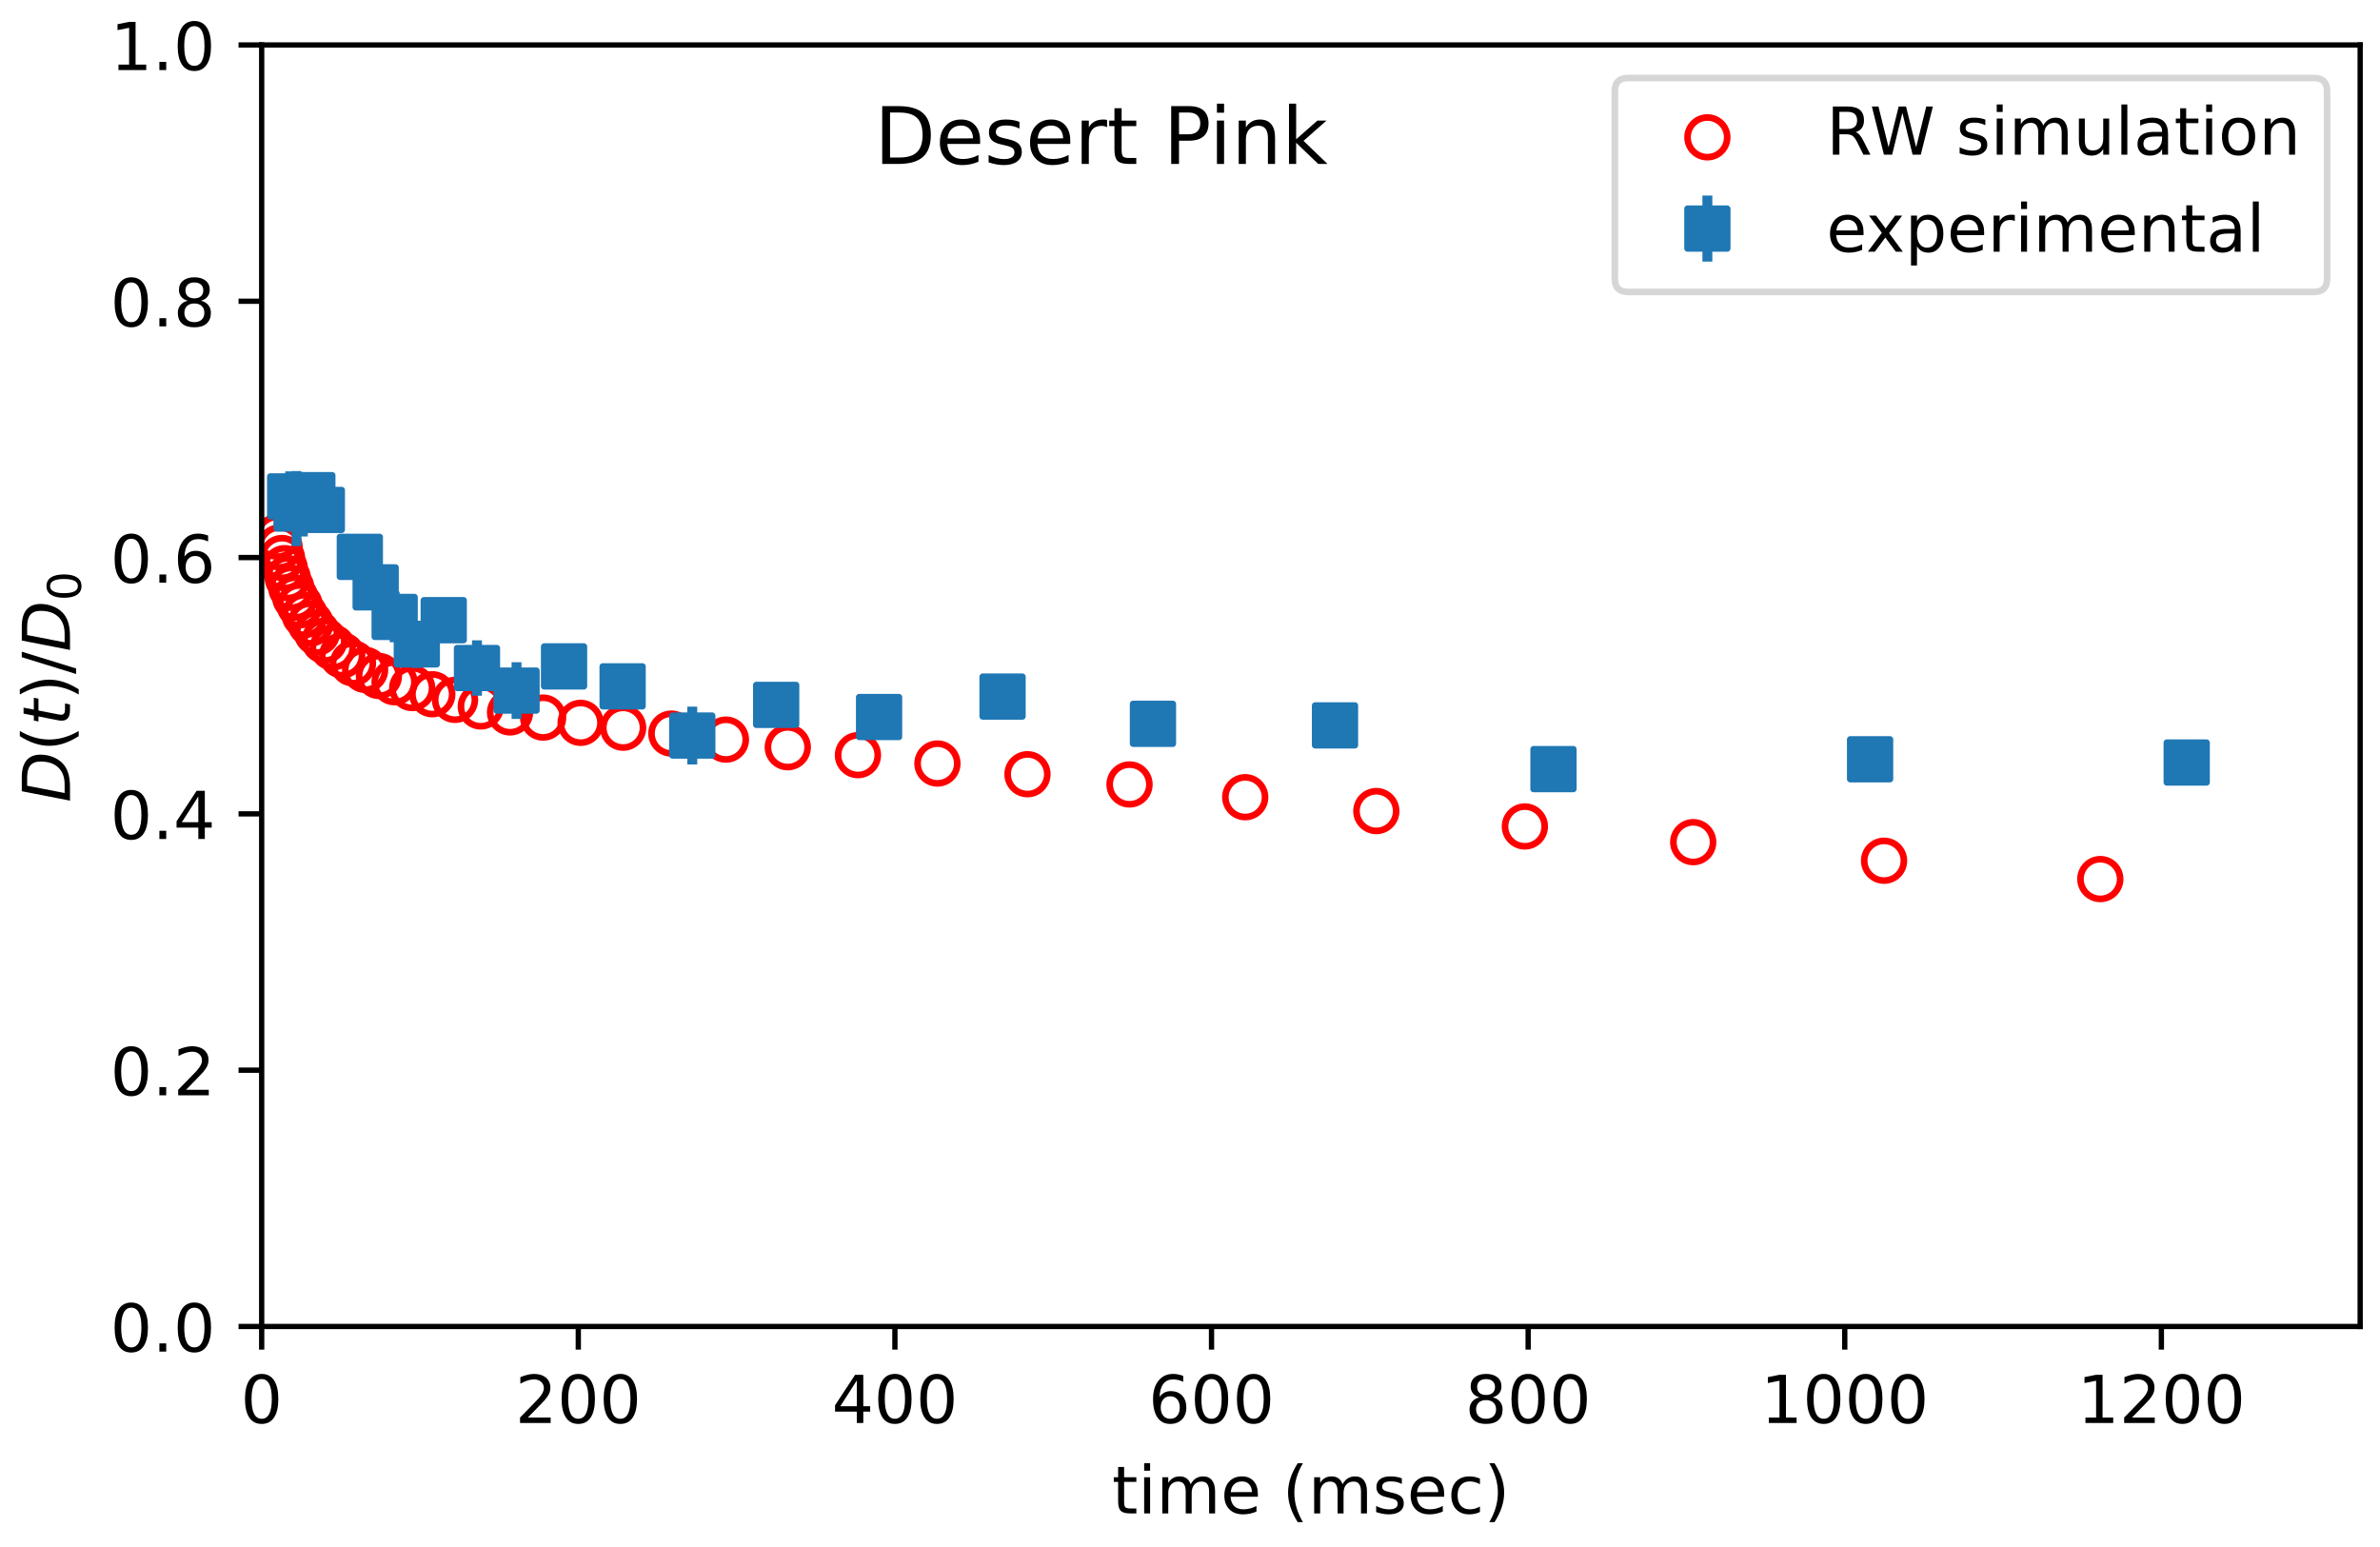 <?xml version="1.0" encoding="utf-8" standalone="no"?>
<!DOCTYPE svg PUBLIC "-//W3C//DTD SVG 1.1//EN"
  "http://www.w3.org/Graphics/SVG/1.1/DTD/svg11.dtd">
<!-- Created with matplotlib (https://matplotlib.org/) -->
<svg height="234pt" version="1.1" viewBox="0 0 360 234" width="360pt" xmlns="http://www.w3.org/2000/svg" xmlns:xlink="http://www.w3.org/1999/xlink">
 <defs>
  <style type="text/css">*{stroke-linecap:butt;stroke-linejoin:round;}</style>
 </defs>
 <g id="figure_1">
  <g id="patch_1">
   <path d="M 0 234 
L 360 234 
L 360 0 
L 0 0 
z
" style="fill:#ffffff;"/>
  </g>
  <g id="axes_1">
   <g id="patch_2">
    <path d="M 39.581 200.644 
L 357 200.644 
L 357 6.799 
L 39.581 6.799 
z
" style="fill:#ffffff;"/>
   </g>
   <g id="PathCollection_1">
    <defs>
     <path d="M 0 3 
C 0.796 3 1.559 2.684 2.121 2.121 
C 2.684 1.559 3 0.796 3 -0 
C 3 -0.796 2.684 -1.559 2.121 -2.121 
C 1.559 -2.684 0.796 -3 0 -3 
C -0.796 -3 -1.559 -2.684 -2.121 -2.121 
C -2.684 -1.559 -3 -0.796 -3 0 
C -3 0.796 -2.684 1.559 -2.121 2.121 
C -1.559 2.684 -0.796 3 0 3 
z
" id="C0_0_86b17740fb"/>
    </defs>
    <g clip-path="url(#p9de2561c54)">
     <use style="fill:none;stroke:#ff0000;" x="41.98" xlink:href="#C0_0_86b17740fb" y="81.185"/>
    </g>
    <g clip-path="url(#p9de2561c54)">
     <use style="fill:none;stroke:#ff0000;" x="42.297" xlink:href="#C0_0_86b17740fb" y="82.797"/>
    </g>
    <g clip-path="url(#p9de2561c54)">
     <use style="fill:none;stroke:#ff0000;" x="42.657" xlink:href="#C0_0_86b17740fb" y="84.404"/>
    </g>
    <g clip-path="url(#p9de2561c54)">
     <use style="fill:none;stroke:#ff0000;" x="43.068" xlink:href="#C0_0_86b17740fb" y="85.939"/>
    </g>
    <g clip-path="url(#p9de2561c54)">
     <use style="fill:none;stroke:#ff0000;" x="43.536" xlink:href="#C0_0_86b17740fb" y="87.453"/>
    </g>
    <g clip-path="url(#p9de2561c54)">
     <use style="fill:none;stroke:#ff0000;" x="44.062" xlink:href="#C0_0_86b17740fb" y="88.91"/>
    </g>
    <g clip-path="url(#p9de2561c54)">
     <use style="fill:none;stroke:#ff0000;" x="44.66" xlink:href="#C0_0_86b17740fb" y="90.385"/>
    </g>
    <g clip-path="url(#p9de2561c54)">
     <use style="fill:none;stroke:#ff0000;" x="45.337" xlink:href="#C0_0_86b17740fb" y="91.558"/>
    </g>
    <g clip-path="url(#p9de2561c54)">
     <use style="fill:none;stroke:#ff0000;" x="46.101" xlink:href="#C0_0_86b17740fb" y="93.025"/>
    </g>
    <g clip-path="url(#p9de2561c54)">
     <use style="fill:none;stroke:#ff0000;" x="46.972" xlink:href="#C0_0_86b17740fb" y="94.299"/>
    </g>
    <g clip-path="url(#p9de2561c54)">
     <use style="fill:none;stroke:#ff0000;" x="47.952" xlink:href="#C0_0_86b17740fb" y="95.693"/>
    </g>
    <g clip-path="url(#p9de2561c54)">
     <use style="fill:none;stroke:#ff0000;" x="49.069" xlink:href="#C0_0_86b17740fb" y="96.912"/>
    </g>
    <g clip-path="url(#p9de2561c54)">
     <use style="fill:none;stroke:#ff0000;" x="50.337" xlink:href="#C0_0_86b17740fb" y="97.933"/>
    </g>
    <g clip-path="url(#p9de2561c54)">
     <use style="fill:none;stroke:#ff0000;" x="51.763" xlink:href="#C0_0_86b17740fb" y="99.127"/>
    </g>
    <g clip-path="url(#p9de2561c54)">
     <use style="fill:none;stroke:#ff0000;" x="53.391" xlink:href="#C0_0_86b17740fb" y="100.338"/>
    </g>
    <g clip-path="url(#p9de2561c54)">
     <use style="fill:none;stroke:#ff0000;" x="55.228" xlink:href="#C0_0_86b17740fb" y="101.324"/>
    </g>
    <g clip-path="url(#p9de2561c54)">
     <use style="fill:none;stroke:#ff0000;" x="57.317" xlink:href="#C0_0_86b17740fb" y="102.247"/>
    </g>
    <g clip-path="url(#p9de2561c54)">
     <use style="fill:none;stroke:#ff0000;" x="59.68" xlink:href="#C0_0_86b17740fb" y="103.193"/>
    </g>
    <g clip-path="url(#p9de2561c54)">
     <use style="fill:none;stroke:#ff0000;" x="62.352" xlink:href="#C0_0_86b17740fb" y="104.076"/>
    </g>
    <g clip-path="url(#p9de2561c54)">
     <use style="fill:none;stroke:#ff0000;" x="65.392" xlink:href="#C0_0_86b17740fb" y="105.012"/>
    </g>
    <g clip-path="url(#p9de2561c54)">
     <use style="fill:none;stroke:#ff0000;" x="68.828" xlink:href="#C0_0_86b17740fb" y="105.862"/>
    </g>
    <g clip-path="url(#p9de2561c54)">
     <use style="fill:none;stroke:#ff0000;" x="72.726" xlink:href="#C0_0_86b17740fb" y="106.856"/>
    </g>
    <g clip-path="url(#p9de2561c54)">
     <use style="fill:none;stroke:#ff0000;" x="77.149" xlink:href="#C0_0_86b17740fb" y="107.759"/>
    </g>
    <g clip-path="url(#p9de2561c54)">
     <use style="fill:none;stroke:#ff0000;" x="82.155" xlink:href="#C0_0_86b17740fb" y="108.543"/>
    </g>
    <g clip-path="url(#p9de2561c54)">
     <use style="fill:none;stroke:#ff0000;" x="87.825" xlink:href="#C0_0_86b17740fb" y="109.337"/>
    </g>
    <g clip-path="url(#p9de2561c54)">
     <use style="fill:none;stroke:#ff0000;" x="94.258" xlink:href="#C0_0_86b17740fb" y="110.072"/>
    </g>
    <g clip-path="url(#p9de2561c54)">
     <use style="fill:none;stroke:#ff0000;" x="101.548" xlink:href="#C0_0_86b17740fb" y="110.963"/>
    </g>
    <g clip-path="url(#p9de2561c54)">
     <use style="fill:none;stroke:#ff0000;" x="109.803" xlink:href="#C0_0_86b17740fb" y="111.874"/>
    </g>
    <g clip-path="url(#p9de2561c54)">
     <use style="fill:none;stroke:#ff0000;" x="119.161" xlink:href="#C0_0_86b17740fb" y="113.025"/>
    </g>
    <g clip-path="url(#p9de2561c54)">
     <use style="fill:none;stroke:#ff0000;" x="129.772" xlink:href="#C0_0_86b17740fb" y="114.225"/>
    </g>
    <g clip-path="url(#p9de2561c54)">
     <use style="fill:none;stroke:#ff0000;" x="141.795" xlink:href="#C0_0_86b17740fb" y="115.491"/>
    </g>
    <g clip-path="url(#p9de2561c54)">
     <use style="fill:none;stroke:#ff0000;" x="155.417" xlink:href="#C0_0_86b17740fb" y="117.11"/>
    </g>
    <g clip-path="url(#p9de2561c54)">
     <use style="fill:none;stroke:#ff0000;" x="170.854" xlink:href="#C0_0_86b17740fb" y="118.657"/>
    </g>
    <g clip-path="url(#p9de2561c54)">
     <use style="fill:none;stroke:#ff0000;" x="188.352" xlink:href="#C0_0_86b17740fb" y="120.584"/>
    </g>
    <g clip-path="url(#p9de2561c54)">
     <use style="fill:none;stroke:#ff0000;" x="208.184" xlink:href="#C0_0_86b17740fb" y="122.682"/>
    </g>
    <g clip-path="url(#p9de2561c54)">
     <use style="fill:none;stroke:#ff0000;" x="230.652" xlink:href="#C0_0_86b17740fb" y="125.009"/>
    </g>
    <g clip-path="url(#p9de2561c54)">
     <use style="fill:none;stroke:#ff0000;" x="256.117" xlink:href="#C0_0_86b17740fb" y="127.384"/>
    </g>
    <g clip-path="url(#p9de2561c54)">
     <use style="fill:none;stroke:#ff0000;" x="284.983" xlink:href="#C0_0_86b17740fb" y="130.195"/>
    </g>
    <g clip-path="url(#p9de2561c54)">
     <use style="fill:none;stroke:#ff0000;" x="317.695" xlink:href="#C0_0_86b17740fb" y="132.967"/>
    </g>
   </g>
   <g id="matplotlib.axis_1">
    <g id="xtick_1">
     <g id="line2d_1">
      <defs>
       <path d="M 0 0 
L 0 3.5 
" id="md1b662fb2a" style="stroke:#000000;stroke-width:0.8;"/>
      </defs>
      <g>
       <use style="stroke:#000000;stroke-width:0.8;" x="39.581" xlink:href="#md1b662fb2a" y="200.644"/>
      </g>
     </g>
     <g id="text_1">
      <!-- 0 -->
      <g transform="translate(36.4 215.242)scale(0.1 -0.1)">
       <defs>
        <path d="M 31.781 66.406 
Q 24.172 66.406 20.328 58.906 
Q 16.5 51.422 16.5 36.375 
Q 16.5 21.391 20.328 13.891 
Q 24.172 6.391 31.781 6.391 
Q 39.453 6.391 43.281 13.891 
Q 47.125 21.391 47.125 36.375 
Q 47.125 51.422 43.281 58.906 
Q 39.453 66.406 31.781 66.406 
z
M 31.781 74.219 
Q 44.047 74.219 50.516 64.516 
Q 56.984 54.828 56.984 36.375 
Q 56.984 17.969 50.516 8.266 
Q 44.047 -1.422 31.781 -1.422 
Q 19.531 -1.422 13.062 8.266 
Q 6.594 17.969 6.594 36.375 
Q 6.594 54.828 13.062 64.516 
Q 19.531 74.219 31.781 74.219 
z
" id="DejaVuSans-48"/>
       </defs>
       <use xlink:href="#DejaVuSans-48"/>
      </g>
     </g>
    </g>
    <g id="xtick_2">
     <g id="line2d_2">
      <g>
       <use style="stroke:#000000;stroke-width:0.8;" x="87.473" xlink:href="#md1b662fb2a" y="200.644"/>
      </g>
     </g>
     <g id="text_2">
      <!-- 200 -->
      <g transform="translate(77.929 215.242)scale(0.1 -0.1)">
       <defs>
        <path d="M 19.188 8.297 
L 53.609 8.297 
L 53.609 0 
L 7.328 0 
L 7.328 8.297 
Q 12.938 14.109 22.625 23.891 
Q 32.328 33.688 34.812 36.531 
Q 39.547 41.844 41.422 45.531 
Q 43.312 49.219 43.312 52.781 
Q 43.312 58.594 39.234 62.25 
Q 35.156 65.922 28.609 65.922 
Q 23.969 65.922 18.812 64.312 
Q 13.672 62.703 7.812 59.422 
L 7.812 69.391 
Q 13.766 71.781 18.938 73 
Q 24.125 74.219 28.422 74.219 
Q 39.75 74.219 46.484 68.547 
Q 53.219 62.891 53.219 53.422 
Q 53.219 48.922 51.531 44.891 
Q 49.859 40.875 45.406 35.406 
Q 44.188 33.984 37.641 27.219 
Q 31.109 20.453 19.188 8.297 
z
" id="DejaVuSans-50"/>
       </defs>
       <use xlink:href="#DejaVuSans-50"/>
       <use x="63.623" xlink:href="#DejaVuSans-48"/>
       <use x="127.246" xlink:href="#DejaVuSans-48"/>
      </g>
     </g>
    </g>
    <g id="xtick_3">
     <g id="line2d_3">
      <g>
       <use style="stroke:#000000;stroke-width:0.8;" x="135.365" xlink:href="#md1b662fb2a" y="200.644"/>
      </g>
     </g>
     <g id="text_3">
      <!-- 400 -->
      <g transform="translate(125.821 215.242)scale(0.1 -0.1)">
       <defs>
        <path d="M 37.797 64.312 
L 12.891 25.391 
L 37.797 25.391 
z
M 35.203 72.906 
L 47.609 72.906 
L 47.609 25.391 
L 58.016 25.391 
L 58.016 17.188 
L 47.609 17.188 
L 47.609 0 
L 37.797 0 
L 37.797 17.188 
L 4.891 17.188 
L 4.891 26.703 
z
" id="DejaVuSans-52"/>
       </defs>
       <use xlink:href="#DejaVuSans-52"/>
       <use x="63.623" xlink:href="#DejaVuSans-48"/>
       <use x="127.246" xlink:href="#DejaVuSans-48"/>
      </g>
     </g>
    </g>
    <g id="xtick_4">
     <g id="line2d_4">
      <g>
       <use style="stroke:#000000;stroke-width:0.8;" x="183.256" xlink:href="#md1b662fb2a" y="200.644"/>
      </g>
     </g>
     <g id="text_4">
      <!-- 600 -->
      <g transform="translate(173.713 215.242)scale(0.1 -0.1)">
       <defs>
        <path d="M 33.016 40.375 
Q 26.375 40.375 22.484 35.828 
Q 18.609 31.297 18.609 23.391 
Q 18.609 15.531 22.484 10.953 
Q 26.375 6.391 33.016 6.391 
Q 39.656 6.391 43.531 10.953 
Q 47.406 15.531 47.406 23.391 
Q 47.406 31.297 43.531 35.828 
Q 39.656 40.375 33.016 40.375 
z
M 52.594 71.297 
L 52.594 62.312 
Q 48.875 64.062 45.094 64.984 
Q 41.312 65.922 37.594 65.922 
Q 27.828 65.922 22.672 59.328 
Q 17.531 52.734 16.797 39.406 
Q 19.672 43.656 24.016 45.922 
Q 28.375 48.188 33.594 48.188 
Q 44.578 48.188 50.953 41.516 
Q 57.328 34.859 57.328 23.391 
Q 57.328 12.156 50.688 5.359 
Q 44.047 -1.422 33.016 -1.422 
Q 20.359 -1.422 13.672 8.266 
Q 6.984 17.969 6.984 36.375 
Q 6.984 53.656 15.188 63.938 
Q 23.391 74.219 37.203 74.219 
Q 40.922 74.219 44.703 73.484 
Q 48.484 72.75 52.594 71.297 
z
" id="DejaVuSans-54"/>
       </defs>
       <use xlink:href="#DejaVuSans-54"/>
       <use x="63.623" xlink:href="#DejaVuSans-48"/>
       <use x="127.246" xlink:href="#DejaVuSans-48"/>
      </g>
     </g>
    </g>
    <g id="xtick_5">
     <g id="line2d_5">
      <g>
       <use style="stroke:#000000;stroke-width:0.8;" x="231.148" xlink:href="#md1b662fb2a" y="200.644"/>
      </g>
     </g>
     <g id="text_5">
      <!-- 800 -->
      <g transform="translate(221.604 215.242)scale(0.1 -0.1)">
       <defs>
        <path d="M 31.781 34.625 
Q 24.75 34.625 20.719 30.859 
Q 16.703 27.094 16.703 20.516 
Q 16.703 13.922 20.719 10.156 
Q 24.75 6.391 31.781 6.391 
Q 38.812 6.391 42.859 10.172 
Q 46.922 13.969 46.922 20.516 
Q 46.922 27.094 42.891 30.859 
Q 38.875 34.625 31.781 34.625 
z
M 21.922 38.812 
Q 15.578 40.375 12.031 44.719 
Q 8.5 49.078 8.5 55.328 
Q 8.5 64.062 14.719 69.141 
Q 20.953 74.219 31.781 74.219 
Q 42.672 74.219 48.875 69.141 
Q 55.078 64.062 55.078 55.328 
Q 55.078 49.078 51.531 44.719 
Q 48 40.375 41.703 38.812 
Q 48.828 37.156 52.797 32.312 
Q 56.781 27.484 56.781 20.516 
Q 56.781 9.906 50.312 4.234 
Q 43.844 -1.422 31.781 -1.422 
Q 19.734 -1.422 13.25 4.234 
Q 6.781 9.906 6.781 20.516 
Q 6.781 27.484 10.781 32.312 
Q 14.797 37.156 21.922 38.812 
z
M 18.312 54.391 
Q 18.312 48.734 21.844 45.562 
Q 25.391 42.391 31.781 42.391 
Q 38.141 42.391 41.719 45.562 
Q 45.312 48.734 45.312 54.391 
Q 45.312 60.062 41.719 63.234 
Q 38.141 66.406 31.781 66.406 
Q 25.391 66.406 21.844 63.234 
Q 18.312 60.062 18.312 54.391 
z
" id="DejaVuSans-56"/>
       </defs>
       <use xlink:href="#DejaVuSans-56"/>
       <use x="63.623" xlink:href="#DejaVuSans-48"/>
       <use x="127.246" xlink:href="#DejaVuSans-48"/>
      </g>
     </g>
    </g>
    <g id="xtick_6">
     <g id="line2d_6">
      <g>
       <use style="stroke:#000000;stroke-width:0.8;" x="279.04" xlink:href="#md1b662fb2a" y="200.644"/>
      </g>
     </g>
     <g id="text_6">
      <!-- 1000 -->
      <g transform="translate(266.315 215.242)scale(0.1 -0.1)">
       <defs>
        <path d="M 12.406 8.297 
L 28.516 8.297 
L 28.516 63.922 
L 10.984 60.406 
L 10.984 69.391 
L 28.422 72.906 
L 38.281 72.906 
L 38.281 8.297 
L 54.391 8.297 
L 54.391 0 
L 12.406 0 
z
" id="DejaVuSans-49"/>
       </defs>
       <use xlink:href="#DejaVuSans-49"/>
       <use x="63.623" xlink:href="#DejaVuSans-48"/>
       <use x="127.246" xlink:href="#DejaVuSans-48"/>
       <use x="190.869" xlink:href="#DejaVuSans-48"/>
      </g>
     </g>
    </g>
    <g id="xtick_7">
     <g id="line2d_7">
      <g>
       <use style="stroke:#000000;stroke-width:0.8;" x="326.931" xlink:href="#md1b662fb2a" y="200.644"/>
      </g>
     </g>
     <g id="text_7">
      <!-- 1200 -->
      <g transform="translate(314.206 215.242)scale(0.1 -0.1)">
       <use xlink:href="#DejaVuSans-49"/>
       <use x="63.623" xlink:href="#DejaVuSans-50"/>
       <use x="127.246" xlink:href="#DejaVuSans-48"/>
       <use x="190.869" xlink:href="#DejaVuSans-48"/>
      </g>
     </g>
    </g>
    <g id="text_8">
     <!-- time (msec) -->
     <g transform="translate(168.203 228.92)scale(0.1 -0.1)">
      <defs>
       <path d="M 18.312 70.219 
L 18.312 54.688 
L 36.812 54.688 
L 36.812 47.703 
L 18.312 47.703 
L 18.312 18.016 
Q 18.312 11.328 20.141 9.422 
Q 21.969 7.516 27.594 7.516 
L 36.812 7.516 
L 36.812 0 
L 27.594 0 
Q 17.188 0 13.234 3.875 
Q 9.281 7.766 9.281 18.016 
L 9.281 47.703 
L 2.688 47.703 
L 2.688 54.688 
L 9.281 54.688 
L 9.281 70.219 
z
" id="DejaVuSans-116"/>
       <path d="M 9.422 54.688 
L 18.406 54.688 
L 18.406 0 
L 9.422 0 
z
M 9.422 75.984 
L 18.406 75.984 
L 18.406 64.594 
L 9.422 64.594 
z
" id="DejaVuSans-105"/>
       <path d="M 52 44.188 
Q 55.375 50.25 60.062 53.125 
Q 64.75 56 71.094 56 
Q 79.641 56 84.281 50.016 
Q 88.922 44.047 88.922 33.016 
L 88.922 0 
L 79.891 0 
L 79.891 32.719 
Q 79.891 40.578 77.094 44.375 
Q 74.312 48.188 68.609 48.188 
Q 61.625 48.188 57.562 43.547 
Q 53.516 38.922 53.516 30.906 
L 53.516 0 
L 44.484 0 
L 44.484 32.719 
Q 44.484 40.625 41.703 44.406 
Q 38.922 48.188 33.109 48.188 
Q 26.219 48.188 22.156 43.531 
Q 18.109 38.875 18.109 30.906 
L 18.109 0 
L 9.078 0 
L 9.078 54.688 
L 18.109 54.688 
L 18.109 46.188 
Q 21.188 51.219 25.484 53.609 
Q 29.781 56 35.688 56 
Q 41.656 56 45.828 52.969 
Q 50 49.953 52 44.188 
z
" id="DejaVuSans-109"/>
       <path d="M 56.203 29.594 
L 56.203 25.203 
L 14.891 25.203 
Q 15.484 15.922 20.484 11.062 
Q 25.484 6.203 34.422 6.203 
Q 39.594 6.203 44.453 7.469 
Q 49.312 8.734 54.109 11.281 
L 54.109 2.781 
Q 49.266 0.734 44.188 -0.344 
Q 39.109 -1.422 33.891 -1.422 
Q 20.797 -1.422 13.156 6.188 
Q 5.516 13.812 5.516 26.812 
Q 5.516 40.234 12.766 48.109 
Q 20.016 56 32.328 56 
Q 43.359 56 49.781 48.891 
Q 56.203 41.797 56.203 29.594 
z
M 47.219 32.234 
Q 47.125 39.594 43.094 43.984 
Q 39.062 48.391 32.422 48.391 
Q 24.906 48.391 20.391 44.141 
Q 15.875 39.891 15.188 32.172 
z
" id="DejaVuSans-101"/>
       <path id="DejaVuSans-32"/>
       <path d="M 31 75.875 
Q 24.469 64.656 21.281 53.656 
Q 18.109 42.672 18.109 31.391 
Q 18.109 20.125 21.312 9.062 
Q 24.516 -2 31 -13.188 
L 23.188 -13.188 
Q 15.875 -1.703 12.234 9.375 
Q 8.594 20.453 8.594 31.391 
Q 8.594 42.281 12.203 53.312 
Q 15.828 64.359 23.188 75.875 
z
" id="DejaVuSans-40"/>
       <path d="M 44.281 53.078 
L 44.281 44.578 
Q 40.484 46.531 36.375 47.5 
Q 32.281 48.484 27.875 48.484 
Q 21.188 48.484 17.844 46.438 
Q 14.5 44.391 14.5 40.281 
Q 14.5 37.156 16.891 35.375 
Q 19.281 33.594 26.516 31.984 
L 29.594 31.297 
Q 39.156 29.25 43.188 25.516 
Q 47.219 21.781 47.219 15.094 
Q 47.219 7.469 41.188 3.016 
Q 35.156 -1.422 24.609 -1.422 
Q 20.219 -1.422 15.453 -0.562 
Q 10.688 0.297 5.422 2 
L 5.422 11.281 
Q 10.406 8.688 15.234 7.391 
Q 20.062 6.109 24.812 6.109 
Q 31.156 6.109 34.562 8.281 
Q 37.984 10.453 37.984 14.406 
Q 37.984 18.062 35.516 20.016 
Q 33.062 21.969 24.703 23.781 
L 21.578 24.516 
Q 13.234 26.266 9.516 29.906 
Q 5.812 33.547 5.812 39.891 
Q 5.812 47.609 11.281 51.797 
Q 16.75 56 26.812 56 
Q 31.781 56 36.172 55.266 
Q 40.578 54.547 44.281 53.078 
z
" id="DejaVuSans-115"/>
       <path d="M 48.781 52.594 
L 48.781 44.188 
Q 44.969 46.297 41.141 47.344 
Q 37.312 48.391 33.406 48.391 
Q 24.656 48.391 19.812 42.844 
Q 14.984 37.312 14.984 27.297 
Q 14.984 17.281 19.812 11.734 
Q 24.656 6.203 33.406 6.203 
Q 37.312 6.203 41.141 7.25 
Q 44.969 8.297 48.781 10.406 
L 48.781 2.094 
Q 45.016 0.344 40.984 -0.531 
Q 36.969 -1.422 32.422 -1.422 
Q 20.062 -1.422 12.781 6.344 
Q 5.516 14.109 5.516 27.297 
Q 5.516 40.672 12.859 48.328 
Q 20.219 56 33.016 56 
Q 37.156 56 41.109 55.141 
Q 45.062 54.297 48.781 52.594 
z
" id="DejaVuSans-99"/>
       <path d="M 8.016 75.875 
L 15.828 75.875 
Q 23.141 64.359 26.781 53.312 
Q 30.422 42.281 30.422 31.391 
Q 30.422 20.453 26.781 9.375 
Q 23.141 -1.703 15.828 -13.188 
L 8.016 -13.188 
Q 14.5 -2 17.703 9.062 
Q 20.906 20.125 20.906 31.391 
Q 20.906 42.672 17.703 53.656 
Q 14.5 64.656 8.016 75.875 
z
" id="DejaVuSans-41"/>
      </defs>
      <use xlink:href="#DejaVuSans-116"/>
      <use x="39.209" xlink:href="#DejaVuSans-105"/>
      <use x="66.992" xlink:href="#DejaVuSans-109"/>
      <use x="164.404" xlink:href="#DejaVuSans-101"/>
      <use x="225.928" xlink:href="#DejaVuSans-32"/>
      <use x="257.715" xlink:href="#DejaVuSans-40"/>
      <use x="296.729" xlink:href="#DejaVuSans-109"/>
      <use x="394.141" xlink:href="#DejaVuSans-115"/>
      <use x="446.24" xlink:href="#DejaVuSans-101"/>
      <use x="507.764" xlink:href="#DejaVuSans-99"/>
      <use x="562.744" xlink:href="#DejaVuSans-41"/>
     </g>
    </g>
   </g>
   <g id="matplotlib.axis_2">
    <g id="ytick_1">
     <g id="line2d_8">
      <defs>
       <path d="M 0 0 
L -3.5 0 
" id="m7d27ecb87b" style="stroke:#000000;stroke-width:0.8;"/>
      </defs>
      <g>
       <use style="stroke:#000000;stroke-width:0.8;" x="39.581" xlink:href="#m7d27ecb87b" y="200.644"/>
      </g>
     </g>
     <g id="text_9">
      <!-- 0.0 -->
      <g transform="translate(16.678 204.443)scale(0.1 -0.1)">
       <defs>
        <path d="M 10.688 12.406 
L 21 12.406 
L 21 0 
L 10.688 0 
z
" id="DejaVuSans-46"/>
       </defs>
       <use xlink:href="#DejaVuSans-48"/>
       <use x="63.623" xlink:href="#DejaVuSans-46"/>
       <use x="95.41" xlink:href="#DejaVuSans-48"/>
      </g>
     </g>
    </g>
    <g id="ytick_2">
     <g id="line2d_9">
      <g>
       <use style="stroke:#000000;stroke-width:0.8;" x="39.581" xlink:href="#m7d27ecb87b" y="161.875"/>
      </g>
     </g>
     <g id="text_10">
      <!-- 0.2 -->
      <g transform="translate(16.678 165.674)scale(0.1 -0.1)">
       <use xlink:href="#DejaVuSans-48"/>
       <use x="63.623" xlink:href="#DejaVuSans-46"/>
       <use x="95.41" xlink:href="#DejaVuSans-50"/>
      </g>
     </g>
    </g>
    <g id="ytick_3">
     <g id="line2d_10">
      <g>
       <use style="stroke:#000000;stroke-width:0.8;" x="39.581" xlink:href="#m7d27ecb87b" y="123.106"/>
      </g>
     </g>
     <g id="text_11">
      <!-- 0.4 -->
      <g transform="translate(16.678 126.905)scale(0.1 -0.1)">
       <use xlink:href="#DejaVuSans-48"/>
       <use x="63.623" xlink:href="#DejaVuSans-46"/>
       <use x="95.41" xlink:href="#DejaVuSans-52"/>
      </g>
     </g>
    </g>
    <g id="ytick_4">
     <g id="line2d_11">
      <g>
       <use style="stroke:#000000;stroke-width:0.8;" x="39.581" xlink:href="#m7d27ecb87b" y="84.337"/>
      </g>
     </g>
     <g id="text_12">
      <!-- 0.6 -->
      <g transform="translate(16.678 88.136)scale(0.1 -0.1)">
       <use xlink:href="#DejaVuSans-48"/>
       <use x="63.623" xlink:href="#DejaVuSans-46"/>
       <use x="95.41" xlink:href="#DejaVuSans-54"/>
      </g>
     </g>
    </g>
    <g id="ytick_5">
     <g id="line2d_12">
      <g>
       <use style="stroke:#000000;stroke-width:0.8;" x="39.581" xlink:href="#m7d27ecb87b" y="45.568"/>
      </g>
     </g>
     <g id="text_13">
      <!-- 0.8 -->
      <g transform="translate(16.678 49.367)scale(0.1 -0.1)">
       <use xlink:href="#DejaVuSans-48"/>
       <use x="63.623" xlink:href="#DejaVuSans-46"/>
       <use x="95.41" xlink:href="#DejaVuSans-56"/>
      </g>
     </g>
    </g>
    <g id="ytick_6">
     <g id="line2d_13">
      <g>
       <use style="stroke:#000000;stroke-width:0.8;" x="39.581" xlink:href="#m7d27ecb87b" y="6.799"/>
      </g>
     </g>
     <g id="text_14">
      <!-- 1.0 -->
      <g transform="translate(16.678 10.599)scale(0.1 -0.1)">
       <use xlink:href="#DejaVuSans-49"/>
       <use x="63.623" xlink:href="#DejaVuSans-46"/>
       <use x="95.41" xlink:href="#DejaVuSans-48"/>
      </g>
     </g>
    </g>
    <g id="text_15">
     <!-- $D(t)/D_0$ -->
     <g transform="translate(10.599 121.371)rotate(-90)scale(0.1 -0.1)">
      <defs>
       <path d="M 16.891 72.906 
L 38.094 72.906 
Q 54.984 72.906 63.594 65.75 
Q 72.219 58.594 72.219 44.484 
Q 72.219 35.156 68.938 26.531 
Q 65.672 17.922 59.906 12.016 
Q 54.109 5.953 45.172 2.969 
Q 36.234 0 24.031 0 
L 2.688 0 
z
M 25.203 64.797 
L 14.203 8.109 
L 27.094 8.109 
Q 43.656 8.109 52.734 17.625 
Q 61.812 27.156 61.812 44.484 
Q 61.812 54.984 55.953 59.891 
Q 50.094 64.797 37.594 64.797 
z
" id="DejaVuSans-Oblique-68"/>
       <path d="M 42.281 54.688 
L 40.922 47.703 
L 23 47.703 
L 17.188 18.016 
Q 16.891 16.359 16.75 15.234 
Q 16.609 14.109 16.609 13.484 
Q 16.609 10.359 18.484 8.938 
Q 20.359 7.516 24.516 7.516 
L 33.594 7.516 
L 32.078 0 
L 23.484 0 
Q 15.484 0 11.547 3.125 
Q 7.625 6.25 7.625 12.594 
Q 7.625 13.719 7.766 15.062 
Q 7.906 16.406 8.203 18.016 
L 14.016 47.703 
L 6.391 47.703 
L 7.812 54.688 
L 15.281 54.688 
L 18.312 70.219 
L 27.297 70.219 
L 24.312 54.688 
z
" id="DejaVuSans-Oblique-116"/>
       <path d="M 25.391 72.906 
L 33.688 72.906 
L 8.297 -9.281 
L 0 -9.281 
z
" id="DejaVuSans-47"/>
      </defs>
      <use transform="translate(0 0.125)" xlink:href="#DejaVuSans-Oblique-68"/>
      <use transform="translate(77.002 0.125)" xlink:href="#DejaVuSans-40"/>
      <use transform="translate(116.016 0.125)" xlink:href="#DejaVuSans-Oblique-116"/>
      <use transform="translate(155.225 0.125)" xlink:href="#DejaVuSans-41"/>
      <use transform="translate(194.238 0.125)" xlink:href="#DejaVuSans-47"/>
      <use transform="translate(227.93 0.125)" xlink:href="#DejaVuSans-Oblique-68"/>
      <use transform="translate(304.932 -16.281)scale(0.7)" xlink:href="#DejaVuSans-48"/>
     </g>
    </g>
   </g>
   <g id="LineCollection_1">
    <path clip-path="url(#p9de2561c54)" d="M 43.892 78.864 
L 43.892 71.302 
" style="fill:none;stroke:#1f77b4;stroke-width:1.5;"/>
    <path clip-path="url(#p9de2561c54)" d="M 44.85 82.608 
L 44.85 71.247 
" style="fill:none;stroke:#1f77b4;stroke-width:1.5;"/>
    <path clip-path="url(#p9de2561c54)" d="M 45.807 81.148 
L 45.807 72.505 
" style="fill:none;stroke:#1f77b4;stroke-width:1.5;"/>
    <path clip-path="url(#p9de2561c54)" d="M 47.244 76.251 
L 47.244 73.546 
" style="fill:none;stroke:#1f77b4;stroke-width:1.5;"/>
    <path clip-path="url(#p9de2561c54)" d="M 48.681 78.511 
L 48.681 75.754 
" style="fill:none;stroke:#1f77b4;stroke-width:1.5;"/>
    <path clip-path="url(#p9de2561c54)" d="M 54.428 86.556 
L 54.428 81.903 
" style="fill:none;stroke:#1f77b4;stroke-width:1.5;"/>
    <path clip-path="url(#p9de2561c54)" d="M 56.822 91.491 
L 56.822 86.201 
" style="fill:none;stroke:#1f77b4;stroke-width:1.5;"/>
    <path clip-path="url(#p9de2561c54)" d="M 59.696 97.139 
L 59.696 89.499 
" style="fill:none;stroke:#1f77b4;stroke-width:1.5;"/>
    <path clip-path="url(#p9de2561c54)" d="M 63.048 101.039 
L 63.048 93.9 
" style="fill:none;stroke:#1f77b4;stroke-width:1.5;"/>
    <path clip-path="url(#p9de2561c54)" d="M 67.119 96.374 
L 67.119 91.248 
" style="fill:none;stroke:#1f77b4;stroke-width:1.5;"/>
    <path clip-path="url(#p9de2561c54)" d="M 72.148 105.238 
L 72.148 96.85 
" style="fill:none;stroke:#1f77b4;stroke-width:1.5;"/>
    <path clip-path="url(#p9de2561c54)" d="M 78.134 108.753 
L 78.134 100.165 
" style="fill:none;stroke:#1f77b4;stroke-width:1.5;"/>
    <path clip-path="url(#p9de2561c54)" d="M 85.318 103.74 
L 85.318 97.861 
" style="fill:none;stroke:#1f77b4;stroke-width:1.5;"/>
    <path clip-path="url(#p9de2561c54)" d="M 94.178 106.62 
L 94.178 101.016 
" style="fill:none;stroke:#1f77b4;stroke-width:1.5;"/>
    <path clip-path="url(#p9de2561c54)" d="M 104.714 115.633 
L 104.714 106.883 
" style="fill:none;stroke:#1f77b4;stroke-width:1.5;"/>
    <path clip-path="url(#p9de2561c54)" d="M 117.405 109.556 
L 117.405 103.69 
" style="fill:none;stroke:#1f77b4;stroke-width:1.5;"/>
    <path clip-path="url(#p9de2561c54)" d="M 132.97 110.858 
L 132.97 106.053 
" style="fill:none;stroke:#1f77b4;stroke-width:1.5;"/>
    <path clip-path="url(#p9de2561c54)" d="M 151.648 107.329 
L 151.648 103.397 
" style="fill:none;stroke:#1f77b4;stroke-width:1.5;"/>
    <path clip-path="url(#p9de2561c54)" d="M 174.396 112.005 
L 174.396 106.963 
" style="fill:none;stroke:#1f77b4;stroke-width:1.5;"/>
    <path clip-path="url(#p9de2561c54)" d="M 201.934 111.151 
L 201.934 108.29 
" style="fill:none;stroke:#1f77b4;stroke-width:1.5;"/>
    <path clip-path="url(#p9de2561c54)" d="M 234.979 118.275 
L 234.979 114.398 
" style="fill:none;stroke:#1f77b4;stroke-width:1.5;"/>
    <path clip-path="url(#p9de2561c54)" d="M 282.871 116.685 
L 282.871 113.009 
" style="fill:none;stroke:#1f77b4;stroke-width:1.5;"/>
    <path clip-path="url(#p9de2561c54)" d="M 330.762 118.776 
L 330.762 111.908 
" style="fill:none;stroke:#1f77b4;stroke-width:1.5;"/>
   </g>
   <g id="line2d_14">
    <defs>
     <path d="M -3 3 
L 3 3 
L 3 -3 
L -3 -3 
z
" id="m07b3da3855" style="stroke:#1f77b4;stroke-linejoin:miter;"/>
    </defs>
    <g clip-path="url(#p9de2561c54)">
     <use style="fill:#1f77b4;stroke:#1f77b4;stroke-linejoin:miter;" x="43.892" xlink:href="#m07b3da3855" y="75.083"/>
     <use style="fill:#1f77b4;stroke:#1f77b4;stroke-linejoin:miter;" x="44.85" xlink:href="#m07b3da3855" y="76.927"/>
     <use style="fill:#1f77b4;stroke:#1f77b4;stroke-linejoin:miter;" x="45.807" xlink:href="#m07b3da3855" y="76.827"/>
     <use style="fill:#1f77b4;stroke:#1f77b4;stroke-linejoin:miter;" x="47.244" xlink:href="#m07b3da3855" y="74.899"/>
     <use style="fill:#1f77b4;stroke:#1f77b4;stroke-linejoin:miter;" x="48.681" xlink:href="#m07b3da3855" y="77.132"/>
     <use style="fill:#1f77b4;stroke:#1f77b4;stroke-linejoin:miter;" x="54.428" xlink:href="#m07b3da3855" y="84.23"/>
     <use style="fill:#1f77b4;stroke:#1f77b4;stroke-linejoin:miter;" x="56.822" xlink:href="#m07b3da3855" y="88.846"/>
     <use style="fill:#1f77b4;stroke:#1f77b4;stroke-linejoin:miter;" x="59.696" xlink:href="#m07b3da3855" y="93.319"/>
     <use style="fill:#1f77b4;stroke:#1f77b4;stroke-linejoin:miter;" x="63.048" xlink:href="#m07b3da3855" y="97.469"/>
     <use style="fill:#1f77b4;stroke:#1f77b4;stroke-linejoin:miter;" x="67.119" xlink:href="#m07b3da3855" y="93.811"/>
     <use style="fill:#1f77b4;stroke:#1f77b4;stroke-linejoin:miter;" x="72.148" xlink:href="#m07b3da3855" y="101.044"/>
     <use style="fill:#1f77b4;stroke:#1f77b4;stroke-linejoin:miter;" x="78.134" xlink:href="#m07b3da3855" y="104.459"/>
     <use style="fill:#1f77b4;stroke:#1f77b4;stroke-linejoin:miter;" x="85.318" xlink:href="#m07b3da3855" y="100.801"/>
     <use style="fill:#1f77b4;stroke:#1f77b4;stroke-linejoin:miter;" x="94.178" xlink:href="#m07b3da3855" y="103.818"/>
     <use style="fill:#1f77b4;stroke:#1f77b4;stroke-linejoin:miter;" x="104.714" xlink:href="#m07b3da3855" y="111.258"/>
     <use style="fill:#1f77b4;stroke:#1f77b4;stroke-linejoin:miter;" x="117.405" xlink:href="#m07b3da3855" y="106.623"/>
     <use style="fill:#1f77b4;stroke:#1f77b4;stroke-linejoin:miter;" x="132.97" xlink:href="#m07b3da3855" y="108.455"/>
     <use style="fill:#1f77b4;stroke:#1f77b4;stroke-linejoin:miter;" x="151.648" xlink:href="#m07b3da3855" y="105.363"/>
     <use style="fill:#1f77b4;stroke:#1f77b4;stroke-linejoin:miter;" x="174.396" xlink:href="#m07b3da3855" y="109.484"/>
     <use style="fill:#1f77b4;stroke:#1f77b4;stroke-linejoin:miter;" x="201.934" xlink:href="#m07b3da3855" y="109.72"/>
     <use style="fill:#1f77b4;stroke:#1f77b4;stroke-linejoin:miter;" x="234.979" xlink:href="#m07b3da3855" y="116.336"/>
     <use style="fill:#1f77b4;stroke:#1f77b4;stroke-linejoin:miter;" x="282.871" xlink:href="#m07b3da3855" y="114.847"/>
     <use style="fill:#1f77b4;stroke:#1f77b4;stroke-linejoin:miter;" x="330.762" xlink:href="#m07b3da3855" y="115.342"/>
    </g>
   </g>
   <g id="patch_3">
    <path d="M 39.581 200.644 
L 39.581 6.799 
" style="fill:none;stroke:#000000;stroke-linecap:square;stroke-linejoin:miter;stroke-width:0.8;"/>
   </g>
   <g id="patch_4">
    <path d="M 357 200.644 
L 357 6.799 
" style="fill:none;stroke:#000000;stroke-linecap:square;stroke-linejoin:miter;stroke-width:0.8;"/>
   </g>
   <g id="patch_5">
    <path d="M 39.581 200.644 
L 357 200.644 
" style="fill:none;stroke:#000000;stroke-linecap:square;stroke-linejoin:miter;stroke-width:0.8;"/>
   </g>
   <g id="patch_6">
    <path d="M 39.581 6.799 
L 357 6.799 
" style="fill:none;stroke:#000000;stroke-linecap:square;stroke-linejoin:miter;stroke-width:0.8;"/>
   </g>
   <g id="text_16">
    <!-- Desert Pink -->
    <g transform="translate(132.267 24.799)scale(0.12 -0.12)">
     <defs>
      <path d="M 19.672 64.797 
L 19.672 8.109 
L 31.594 8.109 
Q 46.688 8.109 53.688 14.938 
Q 60.688 21.781 60.688 36.531 
Q 60.688 51.172 53.688 57.984 
Q 46.688 64.797 31.594 64.797 
z
M 9.812 72.906 
L 30.078 72.906 
Q 51.266 72.906 61.172 64.094 
Q 71.094 55.281 71.094 36.531 
Q 71.094 17.672 61.125 8.828 
Q 51.172 0 30.078 0 
L 9.812 0 
z
" id="DejaVuSans-68"/>
      <path d="M 41.109 46.297 
Q 39.594 47.172 37.812 47.578 
Q 36.031 48 33.891 48 
Q 26.266 48 22.188 43.047 
Q 18.109 38.094 18.109 28.812 
L 18.109 0 
L 9.078 0 
L 9.078 54.688 
L 18.109 54.688 
L 18.109 46.188 
Q 20.953 51.172 25.484 53.578 
Q 30.031 56 36.531 56 
Q 37.453 56 38.578 55.875 
Q 39.703 55.766 41.062 55.516 
z
" id="DejaVuSans-114"/>
      <path d="M 19.672 64.797 
L 19.672 37.406 
L 32.078 37.406 
Q 38.969 37.406 42.719 40.969 
Q 46.484 44.531 46.484 51.125 
Q 46.484 57.672 42.719 61.234 
Q 38.969 64.797 32.078 64.797 
z
M 9.812 72.906 
L 32.078 72.906 
Q 44.344 72.906 50.609 67.359 
Q 56.891 61.812 56.891 51.125 
Q 56.891 40.328 50.609 34.812 
Q 44.344 29.297 32.078 29.297 
L 19.672 29.297 
L 19.672 0 
L 9.812 0 
z
" id="DejaVuSans-80"/>
      <path d="M 54.891 33.016 
L 54.891 0 
L 45.906 0 
L 45.906 32.719 
Q 45.906 40.484 42.875 44.328 
Q 39.844 48.188 33.797 48.188 
Q 26.516 48.188 22.312 43.547 
Q 18.109 38.922 18.109 30.906 
L 18.109 0 
L 9.078 0 
L 9.078 54.688 
L 18.109 54.688 
L 18.109 46.188 
Q 21.344 51.125 25.703 53.562 
Q 30.078 56 35.797 56 
Q 45.219 56 50.047 50.172 
Q 54.891 44.344 54.891 33.016 
z
" id="DejaVuSans-110"/>
      <path d="M 9.078 75.984 
L 18.109 75.984 
L 18.109 31.109 
L 44.922 54.688 
L 56.391 54.688 
L 27.391 29.109 
L 57.625 0 
L 45.906 0 
L 18.109 26.703 
L 18.109 0 
L 9.078 0 
z
" id="DejaVuSans-107"/>
     </defs>
     <use xlink:href="#DejaVuSans-68"/>
     <use x="77.002" xlink:href="#DejaVuSans-101"/>
     <use x="138.525" xlink:href="#DejaVuSans-115"/>
     <use x="190.625" xlink:href="#DejaVuSans-101"/>
     <use x="252.148" xlink:href="#DejaVuSans-114"/>
     <use x="293.262" xlink:href="#DejaVuSans-116"/>
     <use x="332.471" xlink:href="#DejaVuSans-32"/>
     <use x="364.258" xlink:href="#DejaVuSans-80"/>
     <use x="422.311" xlink:href="#DejaVuSans-105"/>
     <use x="450.094" xlink:href="#DejaVuSans-110"/>
     <use x="513.473" xlink:href="#DejaVuSans-107"/>
    </g>
   </g>
   <g id="legend_1">
    <g id="patch_7">
     <path d="M 246.259 44.156 
L 350 44.156 
Q 352 44.156 352 42.156 
L 352 13.799 
Q 352 11.799 350 11.799 
L 246.259 11.799 
Q 244.259 11.799 244.259 13.799 
L 244.259 42.156 
Q 244.259 44.156 246.259 44.156 
z
" style="fill:#ffffff;opacity:0.8;stroke:#cccccc;stroke-linejoin:miter;"/>
    </g>
    <g id="PathCollection_2">
     <path d="M 258.259 23.773 
C 259.055 23.773 259.818 23.457 260.38 22.894 
C 260.943 22.332 261.259 21.569 261.259 20.773 
C 261.259 19.977 260.943 19.214 260.38 18.652 
C 259.818 18.089 259.055 17.773 258.259 17.773 
C 257.464 17.773 256.7 18.089 256.138 18.652 
C 255.575 19.214 255.259 19.977 255.259 20.773 
C 255.259 21.569 255.575 22.332 256.138 22.894 
C 256.7 23.457 257.464 23.773 258.259 23.773 
z
" style="fill:none;stroke:#ff0000;"/>
    </g>
    <g id="text_17">
     <!-- RW simulation -->
     <g transform="translate(276.259 23.398)scale(0.1 -0.1)">
      <defs>
       <path d="M 44.391 34.188 
Q 47.562 33.109 50.562 29.594 
Q 53.562 26.078 56.594 19.922 
L 66.609 0 
L 56 0 
L 46.688 18.703 
Q 43.062 26.031 39.672 28.422 
Q 36.281 30.812 30.422 30.812 
L 19.672 30.812 
L 19.672 0 
L 9.812 0 
L 9.812 72.906 
L 32.078 72.906 
Q 44.578 72.906 50.734 67.672 
Q 56.891 62.453 56.891 51.906 
Q 56.891 45.016 53.688 40.469 
Q 50.484 35.938 44.391 34.188 
z
M 19.672 64.797 
L 19.672 38.922 
L 32.078 38.922 
Q 39.203 38.922 42.844 42.219 
Q 46.484 45.516 46.484 51.906 
Q 46.484 58.297 42.844 61.547 
Q 39.203 64.797 32.078 64.797 
z
" id="DejaVuSans-82"/>
       <path d="M 3.328 72.906 
L 13.281 72.906 
L 28.609 11.281 
L 43.891 72.906 
L 54.984 72.906 
L 70.312 11.281 
L 85.594 72.906 
L 95.609 72.906 
L 77.297 0 
L 64.891 0 
L 49.516 63.281 
L 33.984 0 
L 21.578 0 
z
" id="DejaVuSans-87"/>
       <path d="M 8.5 21.578 
L 8.5 54.688 
L 17.484 54.688 
L 17.484 21.922 
Q 17.484 14.156 20.5 10.266 
Q 23.531 6.391 29.594 6.391 
Q 36.859 6.391 41.078 11.031 
Q 45.312 15.672 45.312 23.688 
L 45.312 54.688 
L 54.297 54.688 
L 54.297 0 
L 45.312 0 
L 45.312 8.406 
Q 42.047 3.422 37.719 1 
Q 33.406 -1.422 27.688 -1.422 
Q 18.266 -1.422 13.375 4.438 
Q 8.5 10.297 8.5 21.578 
z
M 31.109 56 
z
" id="DejaVuSans-117"/>
       <path d="M 9.422 75.984 
L 18.406 75.984 
L 18.406 0 
L 9.422 0 
z
" id="DejaVuSans-108"/>
       <path d="M 34.281 27.484 
Q 23.391 27.484 19.188 25 
Q 14.984 22.516 14.984 16.5 
Q 14.984 11.719 18.141 8.906 
Q 21.297 6.109 26.703 6.109 
Q 34.188 6.109 38.703 11.406 
Q 43.219 16.703 43.219 25.484 
L 43.219 27.484 
z
M 52.203 31.203 
L 52.203 0 
L 43.219 0 
L 43.219 8.297 
Q 40.141 3.328 35.547 0.953 
Q 30.953 -1.422 24.312 -1.422 
Q 15.922 -1.422 10.953 3.297 
Q 6 8.016 6 15.922 
Q 6 25.141 12.172 29.828 
Q 18.359 34.516 30.609 34.516 
L 43.219 34.516 
L 43.219 35.406 
Q 43.219 41.609 39.141 45 
Q 35.062 48.391 27.688 48.391 
Q 23 48.391 18.547 47.266 
Q 14.109 46.141 10.016 43.891 
L 10.016 52.203 
Q 14.938 54.109 19.578 55.047 
Q 24.219 56 28.609 56 
Q 40.484 56 46.344 49.844 
Q 52.203 43.703 52.203 31.203 
z
" id="DejaVuSans-97"/>
       <path d="M 30.609 48.391 
Q 23.391 48.391 19.188 42.75 
Q 14.984 37.109 14.984 27.297 
Q 14.984 17.484 19.156 11.844 
Q 23.344 6.203 30.609 6.203 
Q 37.797 6.203 41.984 11.859 
Q 46.188 17.531 46.188 27.297 
Q 46.188 37.016 41.984 42.703 
Q 37.797 48.391 30.609 48.391 
z
M 30.609 56 
Q 42.328 56 49.016 48.375 
Q 55.719 40.766 55.719 27.297 
Q 55.719 13.875 49.016 6.219 
Q 42.328 -1.422 30.609 -1.422 
Q 18.844 -1.422 12.172 6.219 
Q 5.516 13.875 5.516 27.297 
Q 5.516 40.766 12.172 48.375 
Q 18.844 56 30.609 56 
z
" id="DejaVuSans-111"/>
      </defs>
      <use xlink:href="#DejaVuSans-82"/>
      <use x="65.482" xlink:href="#DejaVuSans-87"/>
      <use x="164.359" xlink:href="#DejaVuSans-32"/>
      <use x="196.146" xlink:href="#DejaVuSans-115"/>
      <use x="248.246" xlink:href="#DejaVuSans-105"/>
      <use x="276.029" xlink:href="#DejaVuSans-109"/>
      <use x="373.441" xlink:href="#DejaVuSans-117"/>
      <use x="436.82" xlink:href="#DejaVuSans-108"/>
      <use x="464.604" xlink:href="#DejaVuSans-97"/>
      <use x="525.883" xlink:href="#DejaVuSans-116"/>
      <use x="565.092" xlink:href="#DejaVuSans-105"/>
      <use x="592.875" xlink:href="#DejaVuSans-111"/>
      <use x="654.057" xlink:href="#DejaVuSans-110"/>
     </g>
    </g>
    <g id="LineCollection_2">
     <path d="M 258.259 39.576 
L 258.259 29.576 
" style="fill:none;stroke:#1f77b4;stroke-width:1.5;"/>
    </g>
    <g id="line2d_15"/>
    <g id="line2d_16">
     <g>
      <use style="fill:#1f77b4;stroke:#1f77b4;stroke-linejoin:miter;" x="258.259" xlink:href="#m07b3da3855" y="34.576"/>
     </g>
    </g>
    <g id="text_18">
     <!-- experimental -->
     <g transform="translate(276.259 38.076)scale(0.1 -0.1)">
      <defs>
       <path d="M 54.891 54.688 
L 35.109 28.078 
L 55.906 0 
L 45.312 0 
L 29.391 21.484 
L 13.484 0 
L 2.875 0 
L 24.125 28.609 
L 4.688 54.688 
L 15.281 54.688 
L 29.781 35.203 
L 44.281 54.688 
z
" id="DejaVuSans-120"/>
       <path d="M 18.109 8.203 
L 18.109 -20.797 
L 9.078 -20.797 
L 9.078 54.688 
L 18.109 54.688 
L 18.109 46.391 
Q 20.953 51.266 25.266 53.625 
Q 29.594 56 35.594 56 
Q 45.562 56 51.781 48.094 
Q 58.016 40.188 58.016 27.297 
Q 58.016 14.406 51.781 6.484 
Q 45.562 -1.422 35.594 -1.422 
Q 29.594 -1.422 25.266 0.953 
Q 20.953 3.328 18.109 8.203 
z
M 48.688 27.297 
Q 48.688 37.203 44.609 42.844 
Q 40.531 48.484 33.406 48.484 
Q 26.266 48.484 22.188 42.844 
Q 18.109 37.203 18.109 27.297 
Q 18.109 17.391 22.188 11.75 
Q 26.266 6.109 33.406 6.109 
Q 40.531 6.109 44.609 11.75 
Q 48.688 17.391 48.688 27.297 
z
" id="DejaVuSans-112"/>
      </defs>
      <use xlink:href="#DejaVuSans-101"/>
      <use x="59.773" xlink:href="#DejaVuSans-120"/>
      <use x="118.953" xlink:href="#DejaVuSans-112"/>
      <use x="182.43" xlink:href="#DejaVuSans-101"/>
      <use x="243.953" xlink:href="#DejaVuSans-114"/>
      <use x="285.066" xlink:href="#DejaVuSans-105"/>
      <use x="312.85" xlink:href="#DejaVuSans-109"/>
      <use x="410.262" xlink:href="#DejaVuSans-101"/>
      <use x="471.785" xlink:href="#DejaVuSans-110"/>
      <use x="535.164" xlink:href="#DejaVuSans-116"/>
      <use x="574.373" xlink:href="#DejaVuSans-97"/>
      <use x="635.652" xlink:href="#DejaVuSans-108"/>
     </g>
    </g>
   </g>
  </g>
 </g>
 <defs>
  <clipPath id="p9de2561c54">
   <rect height="193.844" width="317.418" x="39.581" y="6.799"/>
  </clipPath>
 </defs>
</svg>
